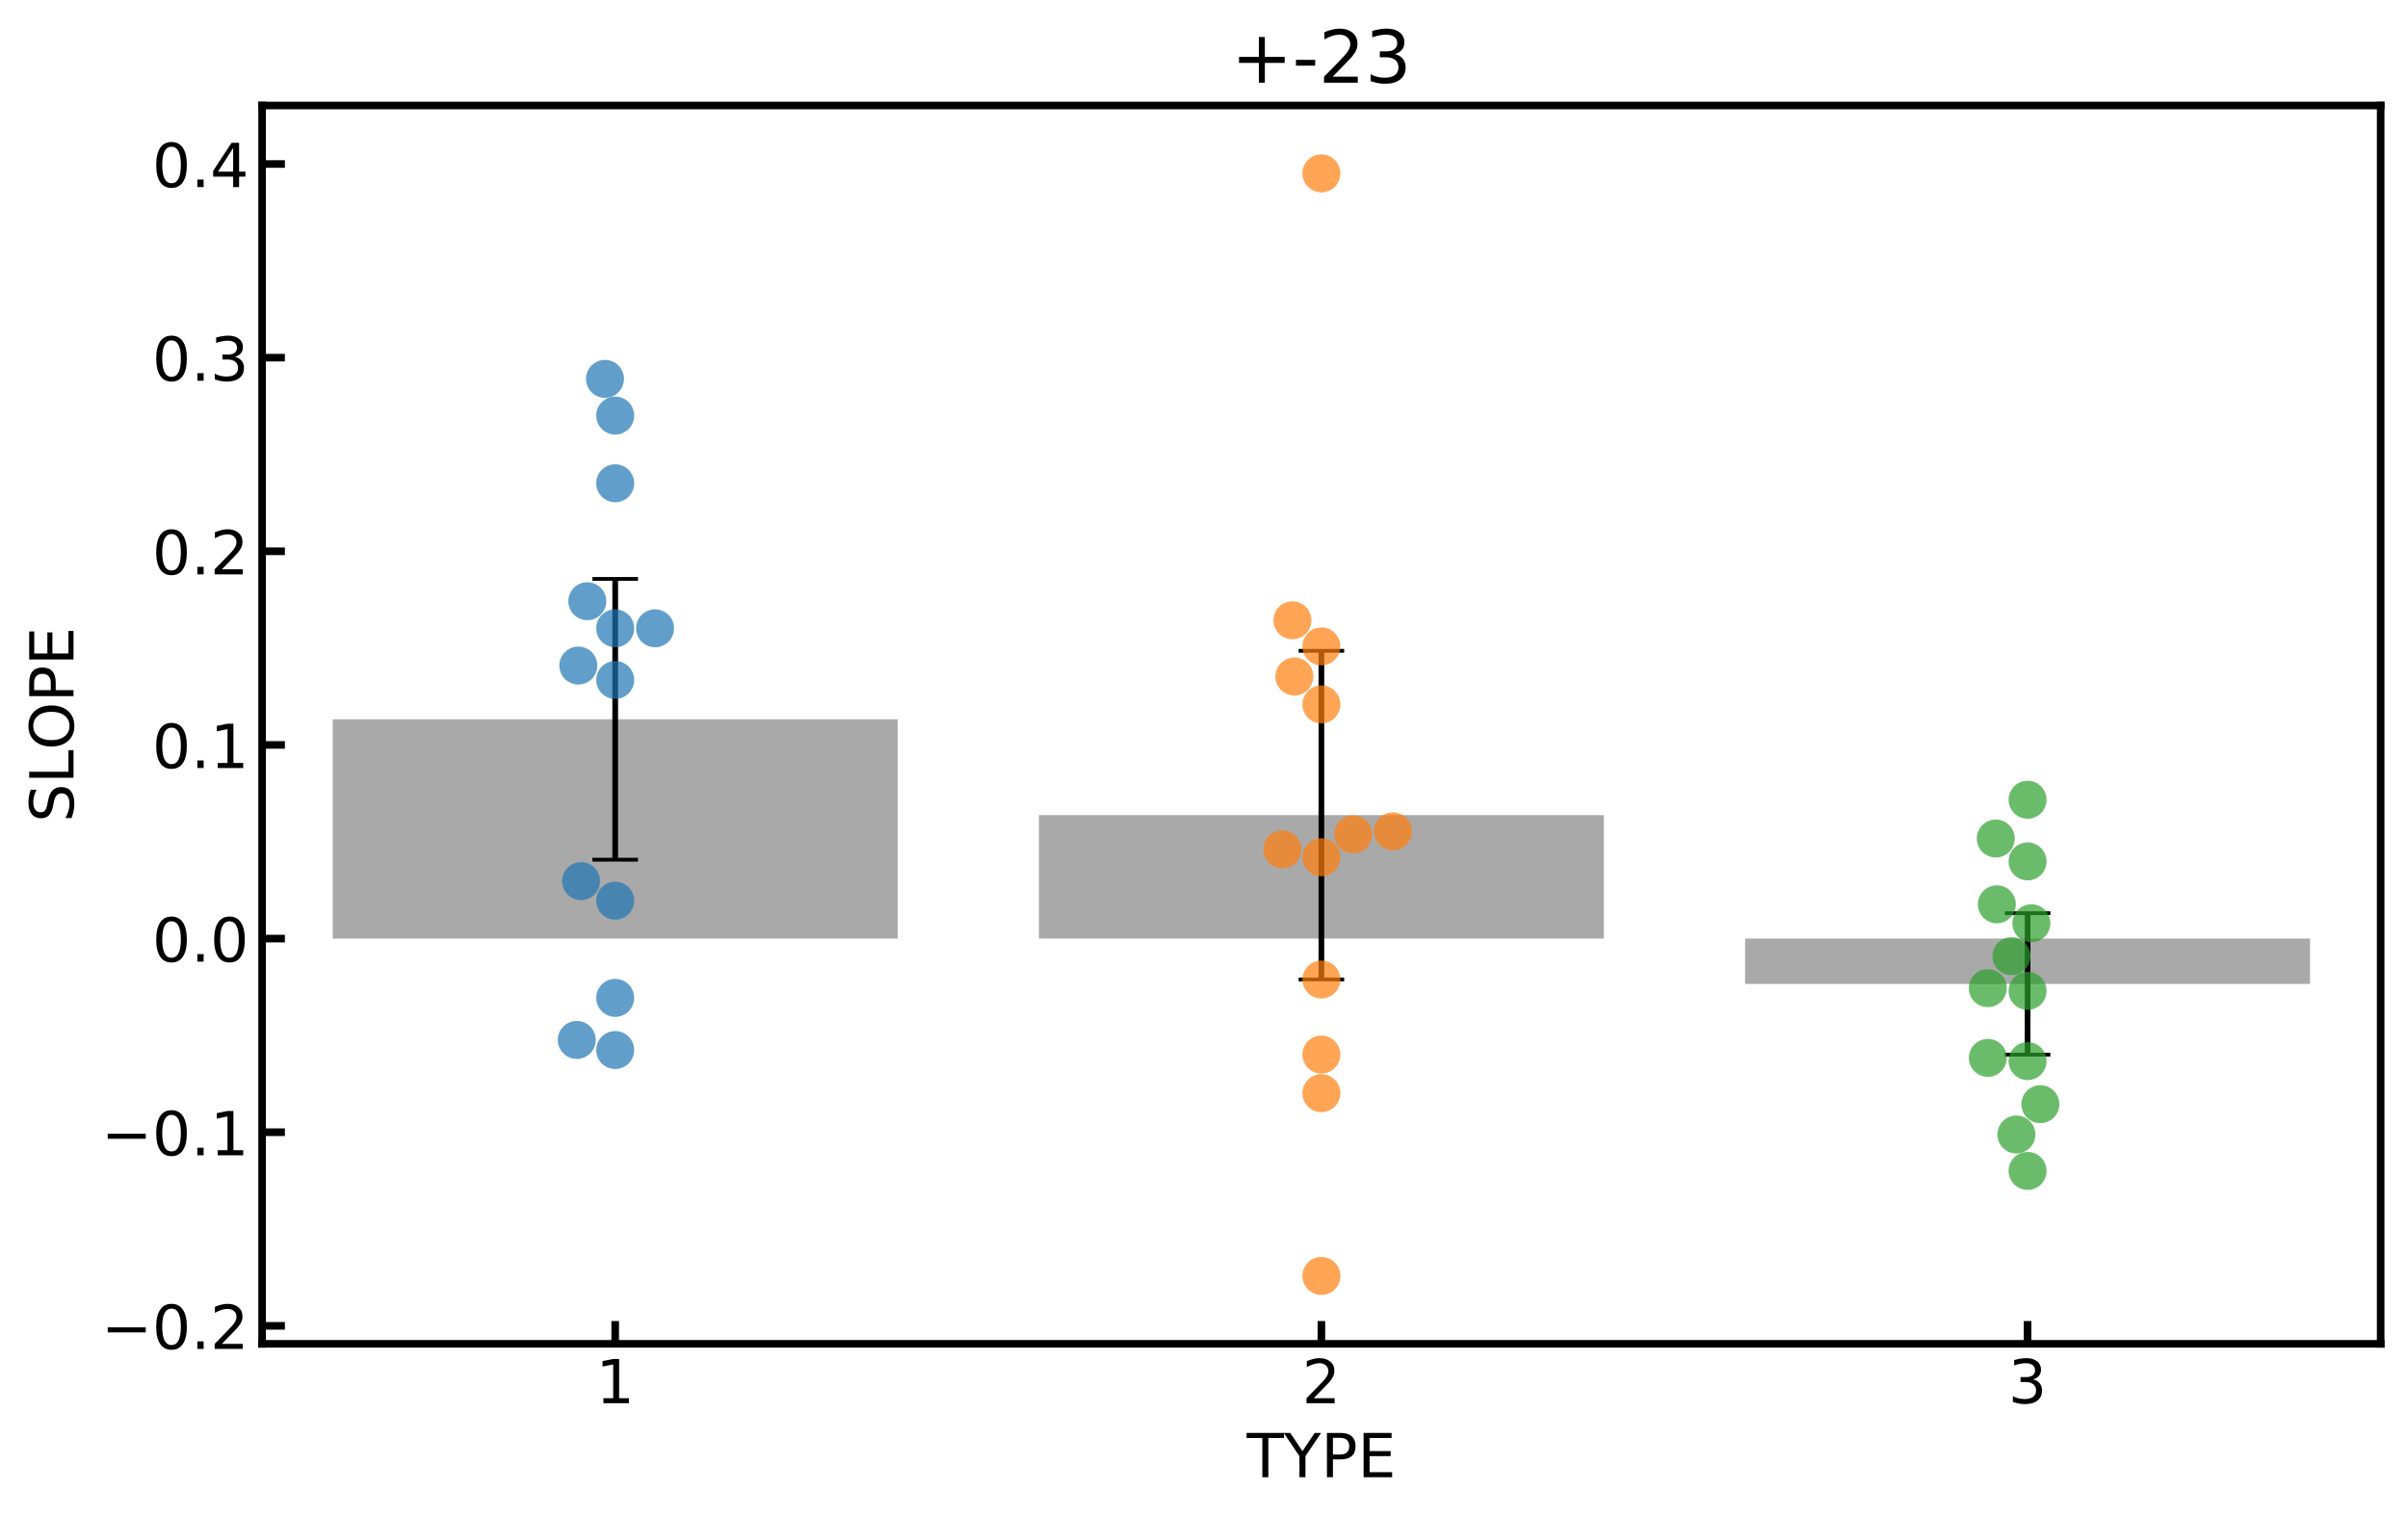 <?xml version="1.0" encoding="utf-8" standalone="no"?>
<!DOCTYPE svg PUBLIC "-//W3C//DTD SVG 1.1//EN"
  "http://www.w3.org/Graphics/SVG/1.1/DTD/svg11.dtd">
<!-- Created with matplotlib (https://matplotlib.org/) -->
<svg height="399.619pt" version="1.1" viewBox="0 0 634.237 399.619" width="634.237pt" xmlns="http://www.w3.org/2000/svg" xmlns:xlink="http://www.w3.org/1999/xlink">
 <defs>
  <style type="text/css">
*{stroke-linecap:butt;stroke-linejoin:round;}
  </style>
 </defs>
 <g id="figure_1">
  <g id="patch_1">
   <path d="M 0 399.619 
L 634.237 399.619 
L 634.237 0 
L 0 0 
z
" style="fill:#ffffff;"/>
  </g>
  <g id="axes_1">
   <g id="patch_2">
    <path d="M 69.037 353.949 
L 627.038 353.949 
L 627.038 27.789 
L 69.037 27.789 
z
" style="fill:#ffffff;"/>
   </g>
   <g id="patch_3">
    <path clip-path="url(#p93814008bd)" d="M 87.638 247.213 
L 236.438 247.213 
L 236.438 189.458 
L 87.638 189.458 
z
" style="fill:#a9a9a9;"/>
   </g>
   <g id="patch_4">
    <path clip-path="url(#p93814008bd)" d="M 273.637 247.213 
L 422.438 247.213 
L 422.438 214.696 
L 273.637 214.696 
z
" style="fill:#a9a9a9;"/>
   </g>
   <g id="patch_5">
    <path clip-path="url(#p93814008bd)" d="M 459.637 247.213 
L 608.438 247.213 
L 608.438 259.16 
L 459.637 259.16 
z
" style="fill:#a9a9a9;"/>
   </g>
   <g id="matplotlib.axis_1">
    <g id="xtick_1">
     <g id="line2d_1">
      <defs>
       <path d="M 0 0 
L 0 -6 
" id="m71f512c787" style="stroke:#000000;stroke-width:2;"/>
      </defs>
      <g>
       <use style="stroke:#000000;stroke-width:2;" x="162.037" xlink:href="#m71f512c787" y="353.949"/>
      </g>
     </g>
     <g id="text_1">
      <!-- 1 -->
      <defs>
       <path d="M 12.406 8.297 
L 28.516 8.297 
L 28.516 63.922 
L 10.984 60.406 
L 10.984 69.391 
L 28.422 72.906 
L 38.281 72.906 
L 38.281 8.297 
L 54.391 8.297 
L 54.391 0 
L 12.406 0 
z
" id="DejaVuSans-49"/>
      </defs>
      <g transform="translate(156.947 369.606)scale(0.16 -0.16)">
       <use xlink:href="#DejaVuSans-49"/>
      </g>
     </g>
    </g>
    <g id="xtick_2">
     <g id="line2d_2">
      <g>
       <use style="stroke:#000000;stroke-width:2;" x="348.038" xlink:href="#m71f512c787" y="353.949"/>
      </g>
     </g>
     <g id="text_2">
      <!-- 2 -->
      <defs>
       <path d="M 19.188 8.297 
L 53.609 8.297 
L 53.609 0 
L 7.328 0 
L 7.328 8.297 
Q 12.938 14.109 22.625 23.891 
Q 32.328 33.688 34.812 36.531 
Q 39.547 41.844 41.422 45.531 
Q 43.312 49.219 43.312 52.781 
Q 43.312 58.594 39.234 62.25 
Q 35.156 65.922 28.609 65.922 
Q 23.969 65.922 18.812 64.312 
Q 13.672 62.703 7.812 59.422 
L 7.812 69.391 
Q 13.766 71.781 18.938 73 
Q 24.125 74.219 28.422 74.219 
Q 39.75 74.219 46.484 68.547 
Q 53.219 62.891 53.219 53.422 
Q 53.219 48.922 51.531 44.891 
Q 49.859 40.875 45.406 35.406 
Q 44.188 33.984 37.641 27.219 
Q 31.109 20.453 19.188 8.297 
z
" id="DejaVuSans-50"/>
      </defs>
      <g transform="translate(342.947 369.606)scale(0.16 -0.16)">
       <use xlink:href="#DejaVuSans-50"/>
      </g>
     </g>
    </g>
    <g id="xtick_3">
     <g id="line2d_3">
      <g>
       <use style="stroke:#000000;stroke-width:2;" x="534.038" xlink:href="#m71f512c787" y="353.949"/>
      </g>
     </g>
     <g id="text_3">
      <!-- 3 -->
      <defs>
       <path d="M 40.578 39.312 
Q 47.656 37.797 51.625 33 
Q 55.609 28.219 55.609 21.188 
Q 55.609 10.406 48.188 4.484 
Q 40.766 -1.422 27.094 -1.422 
Q 22.516 -1.422 17.656 -0.516 
Q 12.797 0.391 7.625 2.203 
L 7.625 11.719 
Q 11.719 9.328 16.594 8.109 
Q 21.484 6.891 26.812 6.891 
Q 36.078 6.891 40.938 10.547 
Q 45.797 14.203 45.797 21.188 
Q 45.797 27.641 41.281 31.266 
Q 36.766 34.906 28.719 34.906 
L 20.219 34.906 
L 20.219 43.016 
L 29.109 43.016 
Q 36.375 43.016 40.234 45.922 
Q 44.094 48.828 44.094 54.297 
Q 44.094 59.906 40.109 62.906 
Q 36.141 65.922 28.719 65.922 
Q 24.656 65.922 20.016 65.031 
Q 15.375 64.156 9.812 62.312 
L 9.812 71.094 
Q 15.438 72.656 20.344 73.438 
Q 25.25 74.219 29.594 74.219 
Q 40.828 74.219 47.359 69.109 
Q 53.906 64.016 53.906 55.328 
Q 53.906 49.266 50.438 45.094 
Q 46.969 40.922 40.578 39.312 
z
" id="DejaVuSans-51"/>
      </defs>
      <g transform="translate(528.947 369.606)scale(0.16 -0.16)">
       <use xlink:href="#DejaVuSans-51"/>
      </g>
     </g>
    </g>
    <g id="text_4">
     <!-- TYPE -->
     <defs>
      <path d="M -0.297 72.906 
L 61.375 72.906 
L 61.375 64.594 
L 35.5 64.594 
L 35.5 0 
L 25.594 0 
L 25.594 64.594 
L -0.297 64.594 
z
" id="DejaVuSans-84"/>
      <path d="M -0.203 72.906 
L 10.406 72.906 
L 30.609 42.922 
L 50.688 72.906 
L 61.281 72.906 
L 35.5 34.719 
L 35.5 0 
L 25.594 0 
L 25.594 34.719 
z
" id="DejaVuSans-89"/>
      <path d="M 19.672 64.797 
L 19.672 37.406 
L 32.078 37.406 
Q 38.969 37.406 42.719 40.969 
Q 46.484 44.531 46.484 51.125 
Q 46.484 57.672 42.719 61.234 
Q 38.969 64.797 32.078 64.797 
z
M 9.812 72.906 
L 32.078 72.906 
Q 44.344 72.906 50.609 67.359 
Q 56.891 61.812 56.891 51.125 
Q 56.891 40.328 50.609 34.812 
Q 44.344 29.297 32.078 29.297 
L 19.672 29.297 
L 19.672 0 
L 9.812 0 
z
" id="DejaVuSans-80"/>
      <path d="M 9.812 72.906 
L 55.906 72.906 
L 55.906 64.594 
L 19.672 64.594 
L 19.672 43.016 
L 54.391 43.016 
L 54.391 34.719 
L 19.672 34.719 
L 19.672 8.297 
L 56.781 8.297 
L 56.781 0 
L 9.812 0 
z
" id="DejaVuSans-69"/>
     </defs>
     <g transform="translate(328.386 389.091)scale(0.16 -0.16)">
      <use xlink:href="#DejaVuSans-84"/>
      <use x="61.084" xlink:href="#DejaVuSans-89"/>
      <use x="122.168" xlink:href="#DejaVuSans-80"/>
      <use x="182.471" xlink:href="#DejaVuSans-69"/>
     </g>
    </g>
   </g>
   <g id="matplotlib.axis_2">
    <g id="ytick_1">
     <g id="line2d_4">
      <defs>
       <path d="M 0 0 
L 6 0 
" id="m0f20efd53f" style="stroke:#000000;stroke-width:2;"/>
      </defs>
      <g>
       <use style="stroke:#000000;stroke-width:2;" x="69.037" xlink:href="#m0f20efd53f" y="349.221"/>
      </g>
     </g>
     <g id="text_5">
      <!-- −0.2 -->
      <defs>
       <path d="M 10.594 35.5 
L 73.188 35.5 
L 73.188 27.203 
L 10.594 27.203 
z
" id="DejaVuSans-8722"/>
       <path d="M 31.781 66.406 
Q 24.172 66.406 20.328 58.906 
Q 16.5 51.422 16.5 36.375 
Q 16.5 21.391 20.328 13.891 
Q 24.172 6.391 31.781 6.391 
Q 39.453 6.391 43.281 13.891 
Q 47.125 21.391 47.125 36.375 
Q 47.125 51.422 43.281 58.906 
Q 39.453 66.406 31.781 66.406 
z
M 31.781 74.219 
Q 44.047 74.219 50.516 64.516 
Q 56.984 54.828 56.984 36.375 
Q 56.984 17.969 50.516 8.266 
Q 44.047 -1.422 31.781 -1.422 
Q 19.531 -1.422 13.062 8.266 
Q 6.594 17.969 6.594 36.375 
Q 6.594 54.828 13.062 64.516 
Q 19.531 74.219 31.781 74.219 
z
" id="DejaVuSans-48"/>
       <path d="M 10.688 12.406 
L 21 12.406 
L 21 0 
L 10.688 0 
z
" id="DejaVuSans-46"/>
      </defs>
      <g transform="translate(26.685 355.299)scale(0.16 -0.16)">
       <use xlink:href="#DejaVuSans-8722"/>
       <use x="83.789" xlink:href="#DejaVuSans-48"/>
       <use x="147.412" xlink:href="#DejaVuSans-46"/>
       <use x="179.199" xlink:href="#DejaVuSans-50"/>
      </g>
     </g>
    </g>
    <g id="ytick_2">
     <g id="line2d_5">
      <g>
       <use style="stroke:#000000;stroke-width:2;" x="69.037" xlink:href="#m0f20efd53f" y="298.217"/>
      </g>
     </g>
     <g id="text_6">
      <!-- −0.1 -->
      <g transform="translate(26.685 304.296)scale(0.16 -0.16)">
       <use xlink:href="#DejaVuSans-8722"/>
       <use x="83.789" xlink:href="#DejaVuSans-48"/>
       <use x="147.412" xlink:href="#DejaVuSans-46"/>
       <use x="179.199" xlink:href="#DejaVuSans-49"/>
      </g>
     </g>
    </g>
    <g id="ytick_3">
     <g id="line2d_6">
      <g>
       <use style="stroke:#000000;stroke-width:2;" x="69.037" xlink:href="#m0f20efd53f" y="247.213"/>
      </g>
     </g>
     <g id="text_7">
      <!-- 0.0 -->
      <g transform="translate(40.093 253.292)scale(0.16 -0.16)">
       <use xlink:href="#DejaVuSans-48"/>
       <use x="63.623" xlink:href="#DejaVuSans-46"/>
       <use x="95.41" xlink:href="#DejaVuSans-48"/>
      </g>
     </g>
    </g>
    <g id="ytick_4">
     <g id="line2d_7">
      <g>
       <use style="stroke:#000000;stroke-width:2;" x="69.037" xlink:href="#m0f20efd53f" y="196.209"/>
      </g>
     </g>
     <g id="text_8">
      <!-- 0.1 -->
      <g transform="translate(40.093 202.288)scale(0.16 -0.16)">
       <use xlink:href="#DejaVuSans-48"/>
       <use x="63.623" xlink:href="#DejaVuSans-46"/>
       <use x="95.41" xlink:href="#DejaVuSans-49"/>
      </g>
     </g>
    </g>
    <g id="ytick_5">
     <g id="line2d_8">
      <g>
       <use style="stroke:#000000;stroke-width:2;" x="69.037" xlink:href="#m0f20efd53f" y="145.206"/>
      </g>
     </g>
     <g id="text_9">
      <!-- 0.2 -->
      <g transform="translate(40.093 151.284)scale(0.16 -0.16)">
       <use xlink:href="#DejaVuSans-48"/>
       <use x="63.623" xlink:href="#DejaVuSans-46"/>
       <use x="95.41" xlink:href="#DejaVuSans-50"/>
      </g>
     </g>
    </g>
    <g id="ytick_6">
     <g id="line2d_9">
      <g>
       <use style="stroke:#000000;stroke-width:2;" x="69.037" xlink:href="#m0f20efd53f" y="94.202"/>
      </g>
     </g>
     <g id="text_10">
      <!-- 0.3 -->
      <g transform="translate(40.093 100.281)scale(0.16 -0.16)">
       <use xlink:href="#DejaVuSans-48"/>
       <use x="63.623" xlink:href="#DejaVuSans-46"/>
       <use x="95.41" xlink:href="#DejaVuSans-51"/>
      </g>
     </g>
    </g>
    <g id="ytick_7">
     <g id="line2d_10">
      <g>
       <use style="stroke:#000000;stroke-width:2;" x="69.037" xlink:href="#m0f20efd53f" y="43.198"/>
      </g>
     </g>
     <g id="text_11">
      <!-- 0.4 -->
      <defs>
       <path d="M 37.797 64.312 
L 12.891 25.391 
L 37.797 25.391 
z
M 35.203 72.906 
L 47.609 72.906 
L 47.609 25.391 
L 58.016 25.391 
L 58.016 17.188 
L 47.609 17.188 
L 47.609 0 
L 37.797 0 
L 37.797 17.188 
L 4.891 17.188 
L 4.891 26.703 
z
" id="DejaVuSans-52"/>
      </defs>
      <g transform="translate(40.093 49.277)scale(0.16 -0.16)">
       <use xlink:href="#DejaVuSans-48"/>
       <use x="63.623" xlink:href="#DejaVuSans-46"/>
       <use x="95.41" xlink:href="#DejaVuSans-52"/>
      </g>
     </g>
    </g>
    <g id="text_12">
     <!-- SLOPE -->
     <defs>
      <path d="M 53.516 70.516 
L 53.516 60.891 
Q 47.906 63.578 42.922 64.891 
Q 37.938 66.219 33.297 66.219 
Q 25.25 66.219 20.875 63.094 
Q 16.5 59.969 16.5 54.203 
Q 16.5 49.359 19.406 46.891 
Q 22.312 44.438 30.422 42.922 
L 36.375 41.703 
Q 47.406 39.594 52.656 34.297 
Q 57.906 29 57.906 20.125 
Q 57.906 9.516 50.797 4.047 
Q 43.703 -1.422 29.984 -1.422 
Q 24.812 -1.422 18.969 -0.25 
Q 13.141 0.922 6.891 3.219 
L 6.891 13.375 
Q 12.891 10.016 18.656 8.297 
Q 24.422 6.594 29.984 6.594 
Q 38.422 6.594 43.016 9.906 
Q 47.609 13.234 47.609 19.391 
Q 47.609 24.75 44.312 27.781 
Q 41.016 30.812 33.5 32.328 
L 27.484 33.5 
Q 16.453 35.688 11.516 40.375 
Q 6.594 45.062 6.594 53.422 
Q 6.594 63.094 13.406 68.656 
Q 20.219 74.219 32.172 74.219 
Q 37.312 74.219 42.625 73.281 
Q 47.953 72.359 53.516 70.516 
z
" id="DejaVuSans-83"/>
      <path d="M 9.812 72.906 
L 19.672 72.906 
L 19.672 8.297 
L 55.172 8.297 
L 55.172 0 
L 9.812 0 
z
" id="DejaVuSans-76"/>
      <path d="M 39.406 66.219 
Q 28.656 66.219 22.328 58.203 
Q 16.016 50.203 16.016 36.375 
Q 16.016 22.609 22.328 14.594 
Q 28.656 6.594 39.406 6.594 
Q 50.141 6.594 56.422 14.594 
Q 62.703 22.609 62.703 36.375 
Q 62.703 50.203 56.422 58.203 
Q 50.141 66.219 39.406 66.219 
z
M 39.406 74.219 
Q 54.734 74.219 63.906 63.938 
Q 73.094 53.656 73.094 36.375 
Q 73.094 19.141 63.906 8.859 
Q 54.734 -1.422 39.406 -1.422 
Q 24.031 -1.422 14.812 8.828 
Q 5.609 19.094 5.609 36.375 
Q 5.609 53.656 14.812 63.938 
Q 24.031 74.219 39.406 74.219 
z
" id="DejaVuSans-79"/>
     </defs>
     <g transform="translate(19.358 216.578)rotate(-90)scale(0.16 -0.16)">
      <use xlink:href="#DejaVuSans-83"/>
      <use x="63.477" xlink:href="#DejaVuSans-76"/>
      <use x="119.143" xlink:href="#DejaVuSans-79"/>
      <use x="197.854" xlink:href="#DejaVuSans-80"/>
      <use x="258.156" xlink:href="#DejaVuSans-69"/>
     </g>
    </g>
   </g>
   <g id="LineCollection_1">
    <path clip-path="url(#p93814008bd)" d="M 162.037 226.436 
L 162.037 152.479 
" style="fill:none;stroke:#000000;stroke-width:1.5;"/>
    <path clip-path="url(#p93814008bd)" d="M 348.038 257.977 
L 348.038 171.415 
" style="fill:none;stroke:#000000;stroke-width:1.5;"/>
    <path clip-path="url(#p93814008bd)" d="M 534.038 277.794 
L 534.038 240.527 
" style="fill:none;stroke:#000000;stroke-width:1.5;"/>
   </g>
   <g id="line2d_11">
    <defs>
     <path d="M 6 0 
L -6 -0 
" id="mc34a258f8d" style="stroke:#000000;"/>
    </defs>
    <g clip-path="url(#p93814008bd)">
     <use style="stroke:#000000;" x="162.037" xlink:href="#mc34a258f8d" y="226.436"/>
     <use style="stroke:#000000;" x="348.038" xlink:href="#mc34a258f8d" y="257.977"/>
     <use style="stroke:#000000;" x="534.038" xlink:href="#mc34a258f8d" y="277.794"/>
    </g>
   </g>
   <g id="line2d_12">
    <g clip-path="url(#p93814008bd)">
     <use style="stroke:#000000;" x="162.037" xlink:href="#mc34a258f8d" y="152.479"/>
     <use style="stroke:#000000;" x="348.038" xlink:href="#mc34a258f8d" y="171.415"/>
     <use style="stroke:#000000;" x="534.038" xlink:href="#mc34a258f8d" y="240.527"/>
    </g>
   </g>
   <g id="patch_6">
    <path d="M 69.037 353.949 
L 69.037 27.789 
" style="fill:none;stroke:#000000;stroke-linecap:square;stroke-linejoin:miter;stroke-width:2;"/>
   </g>
   <g id="patch_7">
    <path d="M 627.038 353.949 
L 627.038 27.789 
" style="fill:none;stroke:#000000;stroke-linecap:square;stroke-linejoin:miter;stroke-width:2;"/>
   </g>
   <g id="patch_8">
    <path d="M 69.037 353.949 
L 627.038 353.949 
" style="fill:none;stroke:#000000;stroke-linecap:square;stroke-linejoin:miter;stroke-width:2;"/>
   </g>
   <g id="patch_9">
    <path d="M 69.037 27.789 
L 627.038 27.789 
" style="fill:none;stroke:#000000;stroke-linecap:square;stroke-linejoin:miter;stroke-width:2;"/>
   </g>
   <g id="PathCollection_1">
    <defs>
     <path d="M 0 5 
C 1.326 5 2.598 4.473 3.536 3.536 
C 4.473 2.598 5 1.326 5 0 
C 5 -1.326 4.473 -2.598 3.536 -3.536 
C 2.598 -4.473 1.326 -5 0 -5 
C -1.326 -5 -2.598 -4.473 -3.536 -3.536 
C -4.473 -2.598 -5 -1.326 -5 0 
C -5 1.326 -4.473 2.598 -3.536 3.536 
C -2.598 4.473 -1.326 5 0 5 
z
" id="C0_0_d4784f469d"/>
    </defs>
    <g clip-path="url(#p93814008bd)">
     <use style="fill:#1f77b4;fill-opacity:0.7;" x="162.037" xlink:href="#C0_0_d4784f469d" y="276.58"/>
    </g>
    <g clip-path="url(#p93814008bd)">
     <use style="fill:#1f77b4;fill-opacity:0.7;" x="151.917" xlink:href="#C0_0_d4784f469d" y="273.917"/>
    </g>
    <g clip-path="url(#p93814008bd)">
     <use style="fill:#1f77b4;fill-opacity:0.7;" x="162.037" xlink:href="#C0_0_d4784f469d" y="262.833"/>
    </g>
    <g clip-path="url(#p93814008bd)">
     <use style="fill:#1f77b4;fill-opacity:0.7;" x="162.037" xlink:href="#C0_0_d4784f469d" y="237.24"/>
    </g>
    <g clip-path="url(#p93814008bd)">
     <use style="fill:#1f77b4;fill-opacity:0.7;" x="153.042" xlink:href="#C0_0_d4784f469d" y="232.082"/>
    </g>
    <g clip-path="url(#p93814008bd)">
     <use style="fill:#1f77b4;fill-opacity:0.7;" x="162.037" xlink:href="#C0_0_d4784f469d" y="179.104"/>
    </g>
    <g clip-path="url(#p93814008bd)">
     <use style="fill:#1f77b4;fill-opacity:0.7;" x="152.326" xlink:href="#C0_0_d4784f469d" y="175.302"/>
    </g>
    <g clip-path="url(#p93814008bd)">
     <use style="fill:#1f77b4;fill-opacity:0.7;" x="162.037" xlink:href="#C0_0_d4784f469d" y="165.495"/>
    </g>
    <g clip-path="url(#p93814008bd)">
     <use style="fill:#1f77b4;fill-opacity:0.7;" x="172.537" xlink:href="#C0_0_d4784f469d" y="165.491"/>
    </g>
    <g clip-path="url(#p93814008bd)">
     <use style="fill:#1f77b4;fill-opacity:0.7;" x="154.685" xlink:href="#C0_0_d4784f469d" y="158.356"/>
    </g>
    <g clip-path="url(#p93814008bd)">
     <use style="fill:#1f77b4;fill-opacity:0.7;" x="162.037" xlink:href="#C0_0_d4784f469d" y="127.292"/>
    </g>
    <g clip-path="url(#p93814008bd)">
     <use style="fill:#1f77b4;fill-opacity:0.7;" x="162.037" xlink:href="#C0_0_d4784f469d" y="109.463"/>
    </g>
    <g clip-path="url(#p93814008bd)">
     <use style="fill:#1f77b4;fill-opacity:0.7;" x="159.35" xlink:href="#C0_0_d4784f469d" y="99.796"/>
    </g>
   </g>
   <g id="PathCollection_2">
    <defs>
     <path d="M 0 5 
C 1.326 5 2.598 4.473 3.536 3.536 
C 4.473 2.598 5 1.326 5 0 
C 5 -1.326 4.473 -2.598 3.536 -3.536 
C 2.598 -4.473 1.326 -5 0 -5 
C -1.326 -5 -2.598 -4.473 -3.536 -3.536 
C -4.473 -2.598 -5 -1.326 -5 0 
C -5 1.326 -4.473 2.598 -3.536 3.536 
C -2.598 4.473 -1.326 5 0 5 
z
" id="C1_0_e1e15ed712"/>
    </defs>
    <g clip-path="url(#p93814008bd)">
     <use style="fill:#ff7f0e;fill-opacity:0.7;" x="348.038" xlink:href="#C1_0_e1e15ed712" y="336.071"/>
    </g>
    <g clip-path="url(#p93814008bd)">
     <use style="fill:#ff7f0e;fill-opacity:0.7;" x="348.038" xlink:href="#C1_0_e1e15ed712" y="287.93"/>
    </g>
    <g clip-path="url(#p93814008bd)">
     <use style="fill:#ff7f0e;fill-opacity:0.7;" x="348.038" xlink:href="#C1_0_e1e15ed712" y="277.766"/>
    </g>
    <g clip-path="url(#p93814008bd)">
     <use style="fill:#ff7f0e;fill-opacity:0.7;" x="348.038" xlink:href="#C1_0_e1e15ed712" y="257.992"/>
    </g>
    <g clip-path="url(#p93814008bd)">
     <use style="fill:#ff7f0e;fill-opacity:0.7;" x="348.038" xlink:href="#C1_0_e1e15ed712" y="225.802"/>
    </g>
    <g clip-path="url(#p93814008bd)">
     <use style="fill:#ff7f0e;fill-opacity:0.7;" x="337.769" xlink:href="#C1_0_e1e15ed712" y="223.713"/>
    </g>
    <g clip-path="url(#p93814008bd)">
     <use style="fill:#ff7f0e;fill-opacity:0.7;" x="356.415" xlink:href="#C1_0_e1e15ed712" y="219.774"/>
    </g>
    <g clip-path="url(#p93814008bd)">
     <use style="fill:#ff7f0e;fill-opacity:0.7;" x="366.881" xlink:href="#C1_0_e1e15ed712" y="218.967"/>
    </g>
    <g clip-path="url(#p93814008bd)">
     <use style="fill:#ff7f0e;fill-opacity:0.7;" x="348.038" xlink:href="#C1_0_e1e15ed712" y="185.539"/>
    </g>
    <g clip-path="url(#p93814008bd)">
     <use style="fill:#ff7f0e;fill-opacity:0.7;" x="340.918" xlink:href="#C1_0_e1e15ed712" y="178.189"/>
    </g>
    <g clip-path="url(#p93814008bd)">
     <use style="fill:#ff7f0e;fill-opacity:0.7;" x="348.038" xlink:href="#C1_0_e1e15ed712" y="170.253"/>
    </g>
    <g clip-path="url(#p93814008bd)">
     <use style="fill:#ff7f0e;fill-opacity:0.7;" x="340.409" xlink:href="#C1_0_e1e15ed712" y="163.382"/>
    </g>
    <g clip-path="url(#p93814008bd)">
     <use style="fill:#ff7f0e;fill-opacity:0.7;" x="348.038" xlink:href="#C1_0_e1e15ed712" y="45.667"/>
    </g>
   </g>
   <g id="PathCollection_3">
    <defs>
     <path d="M 0 5 
C 1.326 5 2.598 4.473 3.536 3.536 
C 4.473 2.598 5 1.326 5 0 
C 5 -1.326 4.473 -2.598 3.536 -3.536 
C 2.598 -4.473 1.326 -5 0 -5 
C -1.326 -5 -2.598 -4.473 -3.536 -3.536 
C -4.473 -2.598 -5 -1.326 -5 0 
C -5 1.326 -4.473 2.598 -3.536 3.536 
C -2.598 4.473 -1.326 5 0 5 
z
" id="C2_0_6167b89df3"/>
    </defs>
    <g clip-path="url(#p93814008bd)">
     <use style="fill:#2ca02c;fill-opacity:0.7;" x="534.038" xlink:href="#C2_0_6167b89df3" y="308.418"/>
    </g>
    <g clip-path="url(#p93814008bd)">
     <use style="fill:#2ca02c;fill-opacity:0.7;" x="531.091" xlink:href="#C2_0_6167b89df3" y="298.82"/>
    </g>
    <g clip-path="url(#p93814008bd)">
     <use style="fill:#2ca02c;fill-opacity:0.7;" x="537.411" xlink:href="#C2_0_6167b89df3" y="290.834"/>
    </g>
    <g clip-path="url(#p93814008bd)">
     <use style="fill:#2ca02c;fill-opacity:0.7;" x="534.038" xlink:href="#C2_0_6167b89df3" y="279.48"/>
    </g>
    <g clip-path="url(#p93814008bd)">
     <use style="fill:#2ca02c;fill-opacity:0.7;" x="523.575" xlink:href="#C2_0_6167b89df3" y="278.637"/>
    </g>
    <g clip-path="url(#p93814008bd)">
     <use style="fill:#2ca02c;fill-opacity:0.7;" x="534.038" xlink:href="#C2_0_6167b89df3" y="260.995"/>
    </g>
    <g clip-path="url(#p93814008bd)">
     <use style="fill:#2ca02c;fill-opacity:0.7;" x="523.565" xlink:href="#C2_0_6167b89df3" y="260.272"/>
    </g>
    <g clip-path="url(#p93814008bd)">
     <use style="fill:#2ca02c;fill-opacity:0.7;" x="529.786" xlink:href="#C2_0_6167b89df3" y="251.851"/>
    </g>
    <g clip-path="url(#p93814008bd)">
     <use style="fill:#2ca02c;fill-opacity:0.7;" x="535.037" xlink:href="#C2_0_6167b89df3" y="243.191"/>
    </g>
    <g clip-path="url(#p93814008bd)">
     <use style="fill:#2ca02c;fill-opacity:0.7;" x="525.942" xlink:href="#C2_0_6167b89df3" y="238.195"/>
    </g>
    <g clip-path="url(#p93814008bd)">
     <use style="fill:#2ca02c;fill-opacity:0.7;" x="534.038" xlink:href="#C2_0_6167b89df3" y="226.884"/>
    </g>
    <g clip-path="url(#p93814008bd)">
     <use style="fill:#2ca02c;fill-opacity:0.7;" x="525.654" xlink:href="#C2_0_6167b89df3" y="220.862"/>
    </g>
    <g clip-path="url(#p93814008bd)">
     <use style="fill:#2ca02c;fill-opacity:0.7;" x="534.038" xlink:href="#C2_0_6167b89df3" y="210.646"/>
    </g>
   </g>
   <g id="text_13">
    <!-- +-23 -->
    <defs>
     <path d="M 46 62.703 
L 46 35.5 
L 73.188 35.5 
L 73.188 27.203 
L 46 27.203 
L 46 0 
L 37.797 0 
L 37.797 27.203 
L 10.594 27.203 
L 10.594 35.5 
L 37.797 35.5 
L 37.797 62.703 
z
" id="DejaVuSans-43"/>
     <path d="M 4.891 31.391 
L 31.203 31.391 
L 31.203 23.391 
L 4.891 23.391 
z
" id="DejaVuSans-45"/>
    </defs>
    <g transform="translate(324.313 21.789)scale(0.192 -0.192)">
     <use xlink:href="#DejaVuSans-43"/>
     <use x="83.789" xlink:href="#DejaVuSans-45"/>
     <use x="119.873" xlink:href="#DejaVuSans-50"/>
     <use x="183.496" xlink:href="#DejaVuSans-51"/>
    </g>
   </g>
  </g>
 </g>
 <defs>
  <clipPath id="p93814008bd">
   <rect height="326.16" width="558" x="69.037" y="27.789"/>
  </clipPath>
 </defs>
</svg>
